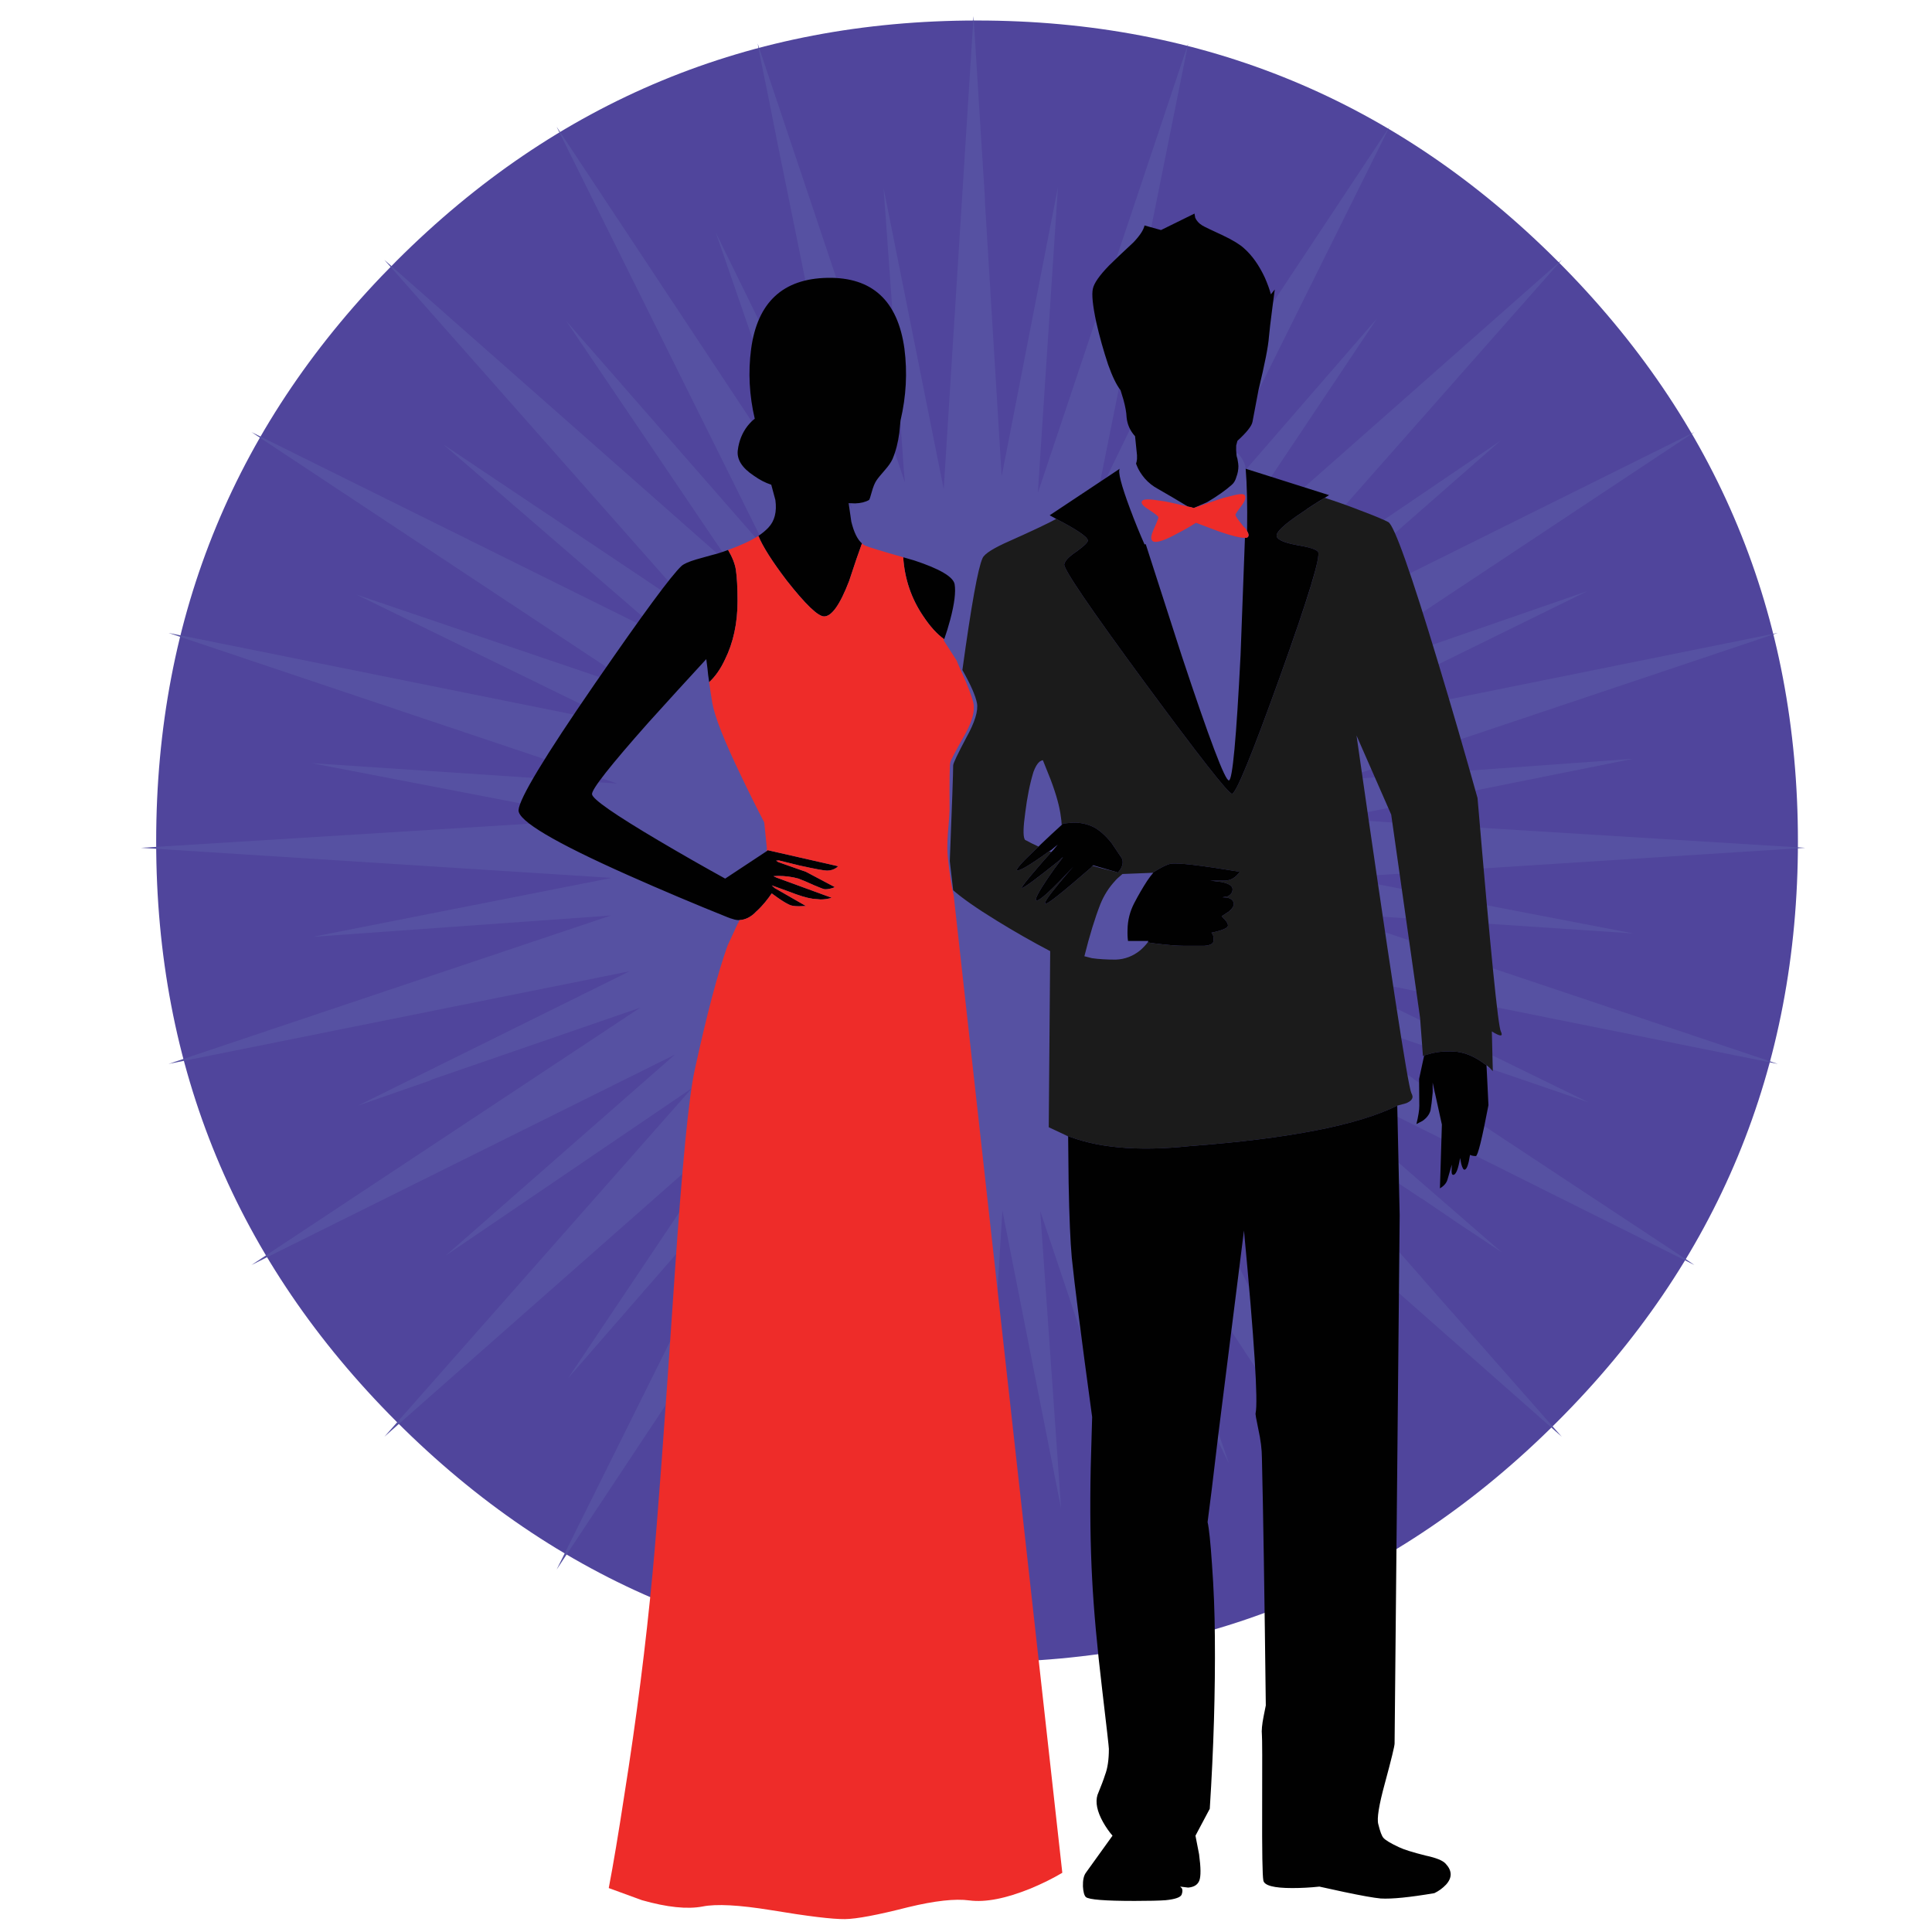 <?xml version="1.0" encoding="utf-8"?>
<!-- Generator: Adobe Illustrator 16.0.0, SVG Export Plug-In . SVG Version: 6.00 Build 0)  -->
<!DOCTYPE svg PUBLIC "-//W3C//DTD SVG 1.1//EN" "http://www.w3.org/Graphics/SVG/1.1/DTD/svg11.dtd">
<svg version="1.1" id="Layer_1" xmlns="http://www.w3.org/2000/svg" xmlns:xlink="http://www.w3.org/1999/xlink" x="0px" y="0px"
	 width="300px" height="300px" viewBox="0 0 300 300" enable-background="new 0 0 300 300" xml:space="preserve">
<g>
	<path fill-rule="evenodd" clip-rule="evenodd" fill="#50459C" d="M241.822,220.755c-24.882,24.907-54.924,37.36-90.124,37.36
		c-35.175,0-65.218-12.453-90.124-37.36c-24.882-24.882-37.323-54.91-37.323-90.086c0-35.201,12.441-65.254,37.323-90.162
		C86.48,15.625,116.523,3.184,151.698,3.184c35.2,0,65.242,12.441,90.124,37.323c24.907,24.907,37.359,54.961,37.359,90.162
		C279.182,165.845,266.729,195.873,241.822,220.755z"/>
	<path fill-rule="evenodd" clip-rule="evenodd" fill="#5651A2" d="M226.418,172.172l34.725,22.936
		c0.126,0.101,0.264,0.188,0.414,0.265l1.545,1.054l-65.005-32.465l35.063,30.47c-2.234-1.482-4.482-2.978-6.742-4.483
		c-1.883-1.279-3.766-2.561-5.649-3.841l-0.225-0.113c-8.412-5.624-16.81-11.235-25.197-16.835c-0.124-0.1-0.25-0.188-0.377-0.263
		l-0.451-0.339l26.139,29.715c0.225,0.251,0.452,0.515,0.677,0.791l21.167,24.027L189.021,175.9
		c-0.052-0.051-0.127-0.113-0.228-0.188l-0.828-0.753l0.377,0.527c0.025,0.075,0.075,0.149,0.15,0.226l25.647,37.926
		c-9.969-11.426-19.935-22.823-29.904-34.197c-0.149-0.202-0.299-0.377-0.451-0.527l-0.489-0.565l0.188,0.528
		c0.126,0.149,0.226,0.313,0.301,0.489c10.646,21.468,21.304,42.921,31.976,64.363c-13.182-19.834-26.338-39.684-39.469-59.543
		c-0.076-0.125-0.178-0.276-0.302-0.452l-0.339-0.452l0.3,0.829c0.025,0.051,0.052,0.113,0.076,0.188l14.801,42.934l-20.715-42.143
		l14.388,71.557l-22.973-68.582l3.238,46.174l-9.114-46.248l-4.481,72.988l-4.558-72.311l-8.889,45.57l3.126-46.701l-23.199,69.109
		l14.387-71.029l-20.3,41.804l15.252-44.893l-40.561,61.2l32.125-64.589l-30.317,34.836l26.325-39.281L59.691,223.09l47.754-54.12
		l-38.227,25.987l35.478-31.109v-0.036l-65.645,32.614l60.372-39.959l-32.426,11.186l-0.151,0.112l-11.261,3.917l42.181-20.864
		l-71.594,14.388l68.695-23.049l-46.286,3.314l46.399-9.152l-73.101-4.669l71.632-4.444h0.075l-45.194-8.701l47.492,3.164
		l-0.264-0.076c-0.101-0.025-0.176-0.05-0.227-0.075L26.172,98.28c21.944,4.418,43.926,8.851,65.945,13.294
		c0.703,0.151,1.432,0.302,2.185,0.452l2.41,0.49l-1.468-0.717c-0.478-0.225-0.917-0.438-1.318-0.64L55.36,92.329l41.917,14.236
		c0.453,0.15,0.917,0.327,1.395,0.526l1.393,0.453l-0.941-0.641c-0.301-0.25-0.603-0.464-0.905-0.64L39.052,67.096l63.611,31.522
		c0.151,0.127,0.327,0.227,0.527,0.302l0.603,0.339l-0.038-0.076l-0.904-0.752c-0.1-0.076-0.188-0.164-0.263-0.264L68.842,69.017
		l38.189,25.572c0.226,0.125,0.439,0.251,0.641,0.376l0.64,0.415L59.691,40.356l54.082,47.717L87.899,49.81l31.296,35.815
		L86.43,19.68l39.319,59.393c0.05,0.025,0.087,0.075,0.112,0.15l0.339,0.565l-0.301-1.017c-0.05-0.101-0.1-0.226-0.15-0.377
		c-4.846-14.06-9.705-28.133-14.576-42.218c5.574,11.374,11.161,22.734,16.759,34.083l4.332,8.813l-9.604-47.34
		c-0.576-2.888-1.167-5.788-1.77-8.701c-1.003-5.122-2.033-10.243-3.088-15.366c0-0.075-0.013-0.125-0.039-0.15
		c0-0.075,0-0.125,0-0.151l-0.112-0.602l22.559,67.263c0.05,0.101,0.088,0.214,0.113,0.339l0.188,0.526l-0.152-1.731
		c-0.024-0.126-0.037-0.276-0.037-0.452c-0.025-0.226-0.038-0.439-0.038-0.641c-0.978-13.458-1.945-26.903-2.899-40.334
		l-0.188-2.487v-0.037l9.341,46.738l4.632-73.44c0.577,9.44,1.167,18.881,1.771,28.321c0,0.177,0,0.365,0,0.565l2.598,42.558
		l8.737-44.892l-3.124,47.492l23.349-69.787l-14.16,70.465l19.961-41.164l-12.824,37.868c0.086,0.118,0.18,0.237,0.281,0.359
		c0.351,0.394,0.728,0.738,1.131,1.036l36.871-55.646l-29.151,58.695l0.829-0.395c1.608-0.955,2.887-1.858,3.843-2.712
		c0.324-0.276,0.564-0.69,0.715-1.243c0.201-0.527,0.302-1.079,0.302-1.657c0-0.226-0.051-0.603-0.152-1.13
		c-0.1-0.276-0.149-0.501-0.149-0.678c0-0.05,0.025-0.112,0.074-0.188c0.051-0.1,0.277,0.127,0.679,0.679
		c0.401,0.578,0.628,1.155,0.678,1.733c0.005,0.047,0.011,0.097,0.02,0.15l20.355-23.463l-20.131,30.129
		c0,0.9-0.005,1.854-0.019,2.863c-0.1-0.227-0.288-0.465-0.565-0.715c-0.176-0.213-0.334-0.407-0.47-0.583l-1.336,1.996
		c0.927,0.254,1.604,0.373,2.033,0.358l-0.02,0.301l49.206-43.461L194.934,94.25h0.036l38.003-25.798l-35.854,31.409l65.983-32.765
		l-59.808,39.658l43.162-14.952l-43.087,21.166l72.688-14.688l-68.054,22.823l45.569-3.277l-46.323,9.303l12.993,0.866
		c0.074-0.025,0.125-0.025,0.149,0c0.479,0,0.942,0.014,1.395,0.039c19.533,1.205,39.042,2.41,58.526,3.616l-71.935,4.594
		l45.232,8.7l-47.453-3.164l0.452,0.15c4.419,1.482,8.851,2.963,13.294,4.444l56.153,18.832l-70.767-14.237l41.353,20.187
		l-44.854-15.365l0.866,0.565c0.125,0.074,0.214,0.138,0.264,0.188c5.524,3.642,11.035,7.282,16.533,10.922l0.037,0.075l6.93,4.596
		V172.172z M189.171,77.566l-2.58,0.867l-1.601,3.201c0.242-0.148,0.479-0.299,0.716-0.452l0.434,0.17l3.369-3.899
		C189.396,77.491,189.284,77.527,189.171,77.566z M175.613,79.393l-0.603,1.789l0.828-1.242
		C175.765,79.757,175.689,79.574,175.613,79.393z"/>
	<path fill-rule="evenodd" clip-rule="evenodd" fill="#1B1B1B" d="M165.144,127.844c-0.092,0.082-0.187,0.164-0.283,0.244
		c-0.021-0.42-0.064-0.84-0.131-1.26c-0.177-1.506-0.703-3.428-1.583-5.763l-1.205-3.014c-0.125,0-0.302,0.075-0.526,0.226
		c-0.352,0.301-0.665,0.829-0.941,1.583c-0.554,1.807-0.979,3.93-1.281,6.365c-0.301,2.159-0.339,3.502-0.112,4.029
		c0.025,0.05,0.051,0.101,0.075,0.152c0.651,0.359,1.353,0.711,2.107,1.054c-2.406,2.262-3.524,3.479-3.351,3.653
		c0.276,0.25,1.908-0.704,4.896-2.863c0.04-0.023,0.077-0.048,0.113-0.075c0.108,0.046,0.214,0.09,0.319,0.132
		c-0.044,0.049-0.088,0.106-0.131,0.171c-0.603,0.652-1.205,1.329-1.808,2.033c-1.908,2.209-2.786,3.339-2.637,3.389
		c0.252,0.05,2.21-1.393,5.877-4.332c0.149-0.175,0.324-0.338,0.526-0.49c-0.101,0.152-0.228,0.327-0.377,0.529
		c-0.679,0.878-1.332,1.783-1.959,2.711c-1.506,2.235-2.109,3.402-1.808,3.502c0.452,0.151,2.373-1.606,5.763-5.272
		c-0.828,0.929-1.633,1.871-2.411,2.825c-1.557,1.883-2.208,2.875-1.958,2.975c0.276,0.125,2.637-1.745,7.08-5.612
		c0.078-0.099,0.167-0.198,0.264-0.302c1.064,0.306,2.184,0.601,3.354,0.886l0.602,0.169c0.1-0.177,0.214-0.326,0.339-0.452
		c0.427-0.729,0.489-1.343,0.188-1.845c-0.829-1.23-1.343-1.998-1.544-2.298c-0.929-1.154-1.846-1.971-2.75-2.448
		c-0.953-0.478-2.009-0.715-3.163-0.715l-1.242,0.113H165.144z M231.654,160.158l0.149,6.176c-0.25-0.302-0.576-0.615-0.979-0.942
		c-0.201-0.099-0.39-0.225-0.564-0.375c-1.331-0.955-2.662-1.52-3.993-1.695c-1.305-0.125-2.573-0.063-3.804,0.188l-1.318,0.376
		L220.957,164l-0.452-5.988l-4.481-31.524l-5.385-12.277c5.147,35.929,7.983,54.433,8.512,55.513
		c0.125,0.226,0.188,0.439,0.188,0.64c-0.051,0.377-0.377,0.691-0.979,0.942l-1.394,0.376c-6.101,3.038-16.873,5.135-32.313,6.291
		c-8.11,0.853-14.575,0.25-19.396-1.809l-2.41-1.129l0.226-27.344c-2.736-1.431-5.512-3.012-8.323-4.745
		c-3.064-1.883-5.311-3.453-6.742-4.708l-0.526-4.52c0.352-8.788,0.526-13.746,0.526-14.875c0-0.302,0.678-1.732,2.035-4.294
		c1.329-2.385,1.883-4.18,1.656-5.386c-0.227-1.155-0.979-2.862-2.26-5.121c1.382-10.044,2.423-15.832,3.126-17.363
		c0.276-0.679,1.707-1.582,4.293-2.712c3.591-1.606,5.976-2.736,7.155-3.39c3.189,1.657,4.821,2.762,4.896,3.315
		c0.076,0.25-0.464,0.803-1.619,1.656c-1.255,0.828-1.934,1.52-2.032,2.072c-0.151,0.703,3.992,6.792,12.428,18.266
		c8.436,11.45,12.968,17.236,13.597,17.363c0.577,0.15,3.074-5.926,7.494-18.229c0.632-1.765,1.216-3.408,1.75-4.933
		c0.889-2.548,1.636-4.757,2.242-6.629c1.566-4.84,2.192-7.439,1.883-7.796c-0.211-0.265-0.839-0.516-1.883-0.753
		c-0.44-0.104-0.956-0.204-1.545-0.301c-1.833-0.352-2.824-0.791-2.974-1.318c-0.178-0.627,1.141-1.87,3.953-3.728
		c0.188-0.134,0.376-0.266,0.565-0.396c0.951-0.657,1.932-1.279,2.937-1.865c1.809,0.577,3.679,1.243,5.612,1.996
		c2.134,0.804,3.553,1.394,4.256,1.771c0.929,0.526,3.515,7.821,7.758,21.88c2.135,7.057,4.168,14.049,6.101,20.979
		c1.985,23.375,3.189,35.452,3.617,36.231C233.448,160.986,232.983,160.986,231.654,160.158z M174.295,135.715
		c-0.604,0.503-0.992,0.867-1.168,1.093c-0.953,1.029-1.707,2.222-2.26,3.578c-0.854,2.184-1.681,4.883-2.485,8.098l1.167,0.301
		c1.055,0.15,2.284,0.226,3.691,0.226c1.431-0.05,2.711-0.54,3.842-1.468c0.478-0.427,0.854-0.829,1.129-1.206l1.018,0.151
		c2.009,0.251,3.54,0.377,4.596,0.377c1.957,0,3.024,0,3.201,0c0.878-0.075,1.343-0.302,1.393-0.679
		c0.05-0.376,0.025-0.715-0.075-1.016l-0.226-0.339c1.707-0.352,2.561-0.729,2.561-1.129c0-0.251-0.164-0.553-0.49-0.904
		l-0.49-0.526l1.056-0.679c0.678-0.552,0.941-1.042,0.791-1.468c-0.127-0.377-0.465-0.628-1.017-0.754l-0.716-0.038l0.828-0.151
		c0.504-0.25,0.753-0.615,0.753-1.092c0-0.526-0.577-0.903-1.731-1.13l-1.77-0.225h2.335c0.878,0,1.645-0.452,2.296-1.355
		c-6.15-1.03-9.74-1.445-10.77-1.244c-0.604,0.125-1.532,0.59-2.789,1.393L174.295,135.715z"/>
	<path fill-rule="evenodd" clip-rule="evenodd" fill="#010101" d="M230.825,165.392l0.301,6.215
		c-1.003,5.272-1.656,7.908-1.959,7.908c-0.2,0-0.4-0.023-0.601-0.074l-0.303-0.112c-0.226,1.48-0.502,2.246-0.828,2.297
		c-0.176,0.051-0.352-0.239-0.527-0.866l-0.188-0.941c-0.276,1.631-0.602,2.498-0.979,2.599c-0.251,0.075-0.364-0.164-0.339-0.715
		l0.037-0.867l-0.678,2.334c-0.15,0.529-0.541,0.98-1.169,1.357l0.302-9.906l-1.431-6.515v1.581
		c-0.101,1.155-0.214,2.072-0.338,2.749c-0.177,0.628-0.591,1.168-1.244,1.62l-0.94,0.49c0.301-1.256,0.45-2.197,0.45-2.825
		l-0.036-4.181l0.79-3.653l1.318-0.376c1.23-0.251,2.499-0.313,3.804-0.188c1.331,0.176,2.662,0.74,3.993,1.695
		C230.436,165.167,230.624,165.293,230.825,165.392z M91.929,123.324c0.05,0.754,3.515,3.164,10.394,7.231
		c3.44,2.034,6.868,3.992,10.282,5.875l6.44-4.256l0.15-0.151l-0.114-0.037l11.074,2.523l-0.264,0.226
		c-0.427,0.301-0.917,0.452-1.469,0.452c-0.451,0-1.883-0.264-4.293-0.792l-3.201-0.79l-0.415,0.037l0.34,0.226l4.293,1.507
		l4.481,2.373l-0.15,0.074c-0.477,0.176-0.928,0.264-1.356,0.264c-0.175,0-0.728-0.201-1.656-0.603
		c-1.105-0.502-1.933-0.854-2.486-1.054c-0.978-0.276-2.033-0.415-3.163-0.415l-0.715,0.039l0.488,0.225l8.55,3.125
		c-0.528,0.176-1.105,0.264-1.733,0.264l-1.243-0.113c-0.878-0.125-2.083-0.489-3.614-1.092l-2.713-0.98l0.453,0.415l4.858,2.787
		l-1.092,0.038c-0.728,0-1.243-0.088-1.545-0.263c-0.477-0.227-1.055-0.579-1.733-1.055l-0.941-0.678l-0.489,0.678
		c-0.351,0.477-0.717,0.917-1.093,1.318c-0.25,0.277-0.515,0.541-0.791,0.792c-0.076,0.05-0.138,0.113-0.188,0.188
		c-0.753,0.729-1.558,1.117-2.411,1.167h-0.037c-0.101,0-0.188,0-0.264,0c-0.326-0.025-0.652-0.101-0.979-0.225
		c-0.101-0.025-0.188-0.051-0.264-0.076c-0.075-0.05-0.138-0.075-0.188-0.075c-5.198-2.083-10.396-4.28-15.592-6.591
		c-11.399-5.071-17.073-8.436-17.023-10.093c0.101-1.783,4.055-8.336,11.864-19.66c7.407-10.746,11.888-16.834,13.446-18.266
		c0.351-0.326,1.117-0.665,2.297-1.017c2.134-0.602,3.226-0.903,3.276-0.903c0.579-0.177,1.13-0.365,1.658-0.565
		c0.653,1.104,1.055,2.121,1.205,3.05c0.175,1.155,0.264,2.788,0.264,4.896c0,3.415-0.653,6.441-1.958,9.077
		c-0.678,1.457-1.494,2.623-2.448,3.503c-0.125-0.779-0.213-1.482-0.264-2.11l-0.188-1.467c-2.962,3.212-5.95,6.49-8.963,9.828
		C94.779,118.855,91.854,122.572,91.929,123.324z M186.685,35.008c0.276,0.175,1.344,0.69,3.201,1.544
		c1.531,0.729,2.626,1.394,3.278,1.996c1.255,1.105,2.335,2.625,3.238,4.558c0.426,0.979,0.741,1.845,0.94,2.598l0.604-0.753
		l-0.377,2.863c-0.276,2.108-0.452,3.603-0.528,4.481c-0.1,1.457-0.64,4.206-1.618,8.249l-0.941,4.971
		c-0.127,0.653-0.905,1.631-2.337,2.938l-0.188,0.715c-0.025,0.502-0.012,0.967,0.038,1.393c0,0.177,0.05,0.402,0.149,0.678
		c0.102,0.528,0.152,0.904,0.152,1.13c0,0.578-0.101,1.129-0.302,1.657c-0.15,0.553-0.391,0.967-0.715,1.243
		c-0.956,0.854-2.234,1.758-3.843,2.712l-2.071,0.904c-0.275-0.1-0.577-0.176-0.903-0.227c-1.657-1.003-3.215-1.92-4.67-2.749
		c-0.753-0.401-1.431-0.941-2.035-1.619c-0.552-0.653-0.952-1.293-1.204-1.921c-0.05-0.15-0.1-0.277-0.15-0.377
		c0.075-0.201,0.125-0.439,0.15-0.715c0-0.151,0-0.352,0-0.603l-0.302-2.938c-0.778-0.853-1.218-1.844-1.318-2.974
		c-0.024-0.704-0.188-1.607-0.489-2.711l-0.451-1.47c-0.627-0.803-1.269-2.122-1.921-3.955c-0.728-2.184-1.343-4.381-1.846-6.591
		c-0.552-2.585-0.729-4.317-0.527-5.197c0.176-0.854,1.004-2.046,2.484-3.578c0.831-0.829,2.097-2.034,3.806-3.615
		c1.005-1.055,1.581-1.934,1.732-2.637l2.561,0.715l5.197-2.561l0.112,0.641C185.795,34.28,186.158,34.682,186.685,35.008z
		 M114.563,69.92c0.176-1.431,0.678-2.687,1.506-3.766c0.428-0.527,0.804-0.903,1.13-1.13c-0.854-3.616-1.042-7.23-0.565-10.847
		c0.98-7.231,4.935-10.909,11.864-11.035c6.931-0.125,10.91,3.54,11.94,10.998c0.476,3.69,0.275,7.406-0.604,11.147l-0.188,1.921
		c-0.201,1.531-0.552,2.887-1.055,4.068c-0.225,0.502-0.615,1.066-1.167,1.694c-0.703,0.804-1.143,1.344-1.318,1.62
		c-0.276,0.401-0.528,1.017-0.753,1.845c-0.202,0.753-0.34,1.155-0.415,1.205c-0.579,0.327-1.293,0.502-2.146,0.527l-1.017-0.038
		l0.414,2.862c0.402,1.658,0.955,2.787,1.658,3.39c-0.503,1.356-1.168,3.302-1.997,5.838c-1.406,3.665-2.699,5.498-3.879,5.498
		c-0.956,0-2.9-1.87-5.838-5.611c-2.235-2.938-3.691-5.236-4.37-6.892c0.603-0.402,1.118-0.828,1.545-1.281
		c0.979-1.029,1.343-2.46,1.092-4.293l-0.64-2.373c-0.928-0.301-1.845-0.778-2.75-1.431
		C115.204,72.632,114.388,71.327,114.563,69.92z M198.249,83.29c0.149,0.527,1.141,0.967,2.974,1.318
		c1.983,0.327,3.127,0.678,3.428,1.055c0.502,0.578-1.456,7.03-5.875,19.357c-4.42,12.304-6.917,18.379-7.494,18.229
		c-0.629-0.126-5.161-5.913-13.597-17.363c-8.436-11.474-12.579-17.563-12.428-18.266c0.099-0.552,0.777-1.244,2.032-2.072
		c1.155-0.853,1.695-1.406,1.619-1.656c-0.074-0.553-1.706-1.658-4.896-3.315c-0.302-0.176-0.64-0.364-1.017-0.564l10.884-7.231
		c-0.324,0.427,0.214,2.523,1.62,6.29c0.702,1.883,1.444,3.703,2.223,5.461l0.188-0.039l5.573,17.288
		c4.318,13.03,6.767,19.496,7.344,19.396c0.553-0.025,1.154-6.516,1.808-19.472l0.679-18.19c0.124,0,0.238-0.013,0.338-0.038
		c0.302-0.175,0.302-0.515,0-1.017c0.051-4.068-0.025-7.294-0.226-9.679l12.955,4.104c-0.225,0.151-0.451,0.289-0.678,0.415
		c-1.205,0.703-2.371,1.456-3.502,2.26C199.39,81.42,198.071,82.663,198.249,83.29z M165.144,127.844h0.302l1.242-0.113
		c1.154,0,2.21,0.237,3.163,0.715c0.904,0.477,1.821,1.294,2.75,2.448c0.201,0.3,0.715,1.068,1.544,2.298
		c0.301,0.502,0.238,1.117-0.188,1.845c-0.125,0.126-0.239,0.275-0.339,0.452l-3.88-1.13c-0.026,0.027-0.052,0.052-0.075,0.075
		c-0.097,0.104-0.186,0.203-0.264,0.302c-4.443,3.867-6.804,5.737-7.08,5.612c-0.25-0.101,0.401-1.092,1.958-2.975
		c0.778-0.955,1.583-1.896,2.411-2.825c-3.39,3.666-5.311,5.423-5.763,5.272c-0.302-0.101,0.302-1.268,1.808-3.502
		c0.627-0.928,1.28-1.833,1.959-2.711c0.149-0.202,0.276-0.377,0.377-0.529c-0.202,0.152-0.377,0.315-0.526,0.49
		c-3.667,2.938-5.625,4.382-5.877,4.332c-0.149-0.05,0.729-1.18,2.637-3.389c0.603-0.704,1.205-1.381,1.808-2.033
		c0.043-0.065,0.087-0.122,0.131-0.171c0.057-0.07,0.112-0.125,0.171-0.169c0.05-0.076,0.087-0.113,0.112-0.113
		c0.251-0.3,0.489-0.589,0.717-0.866c-0.352,0.276-0.653,0.527-0.905,0.754c-0.051,0.025-0.1,0.062-0.15,0.112
		c-0.087,0.052-0.174,0.103-0.264,0.151c-0.036,0.027-0.073,0.052-0.113,0.075c-2.987,2.16-4.619,3.113-4.896,2.863
		c-0.174-0.174,0.944-1.391,3.351-3.653c0.036-0.038,0.074-0.076,0.114-0.113c0.05-0.025,0.074-0.05,0.074-0.075
		c0.025-0.051,0.053-0.077,0.077-0.077c0.05-0.049,0.1-0.099,0.15-0.149c1.042-0.996,2.103-1.981,3.182-2.957
		C164.957,128.008,165.052,127.926,165.144,127.844z M178.136,136.77c0.377-0.552,0.692-0.967,0.942-1.244h-0.114
		c1.257-0.803,2.185-1.268,2.789-1.393c1.029-0.201,4.619,0.213,10.77,1.244c-0.651,0.903-1.418,1.355-2.296,1.355h-2.335
		l1.77,0.225c1.154,0.227,1.731,0.604,1.731,1.13c0,0.477-0.249,0.842-0.753,1.092l-0.828,0.151l0.716,0.038
		c0.552,0.125,0.89,0.377,1.017,0.754c0.15,0.427-0.113,0.916-0.791,1.468l-1.056,0.679l0.49,0.526
		c0.326,0.352,0.49,0.653,0.49,0.904c0,0.401-0.854,0.778-2.561,1.129l0.226,0.339c0.101,0.301,0.125,0.64,0.075,1.016
		c-0.05,0.377-0.515,0.604-1.393,0.679c-0.177,0-1.244,0-3.201,0c-1.056,0-2.587-0.126-4.596-0.377l-1.018-0.151
		c0.052-0.075,0.088-0.151,0.113-0.225h-3.163c-0.074-0.452-0.1-1.055-0.074-1.809c0.025-1.406,0.363-2.749,1.017-4.029
		C176.756,139.017,177.433,137.85,178.136,136.77z M143.337,95.644c-1.833-2.711-2.863-5.75-3.088-9.114
		c0.526,0.15,1.091,0.313,1.695,0.489c3.966,1.305,6.063,2.535,6.289,3.69c0.2,1.206-0.025,3.038-0.679,5.499
		c-0.301,1.13-0.614,2.146-0.941,3.051C145.509,98.48,144.417,97.275,143.337,95.644z M184.652,177.973
		c15.44-1.156,26.213-3.253,32.313-6.291l0.377,17.023l-0.791,82.027c0,0.4-0.503,2.461-1.508,6.177
		c-0.928,3.39-1.268,5.511-1.017,6.364c0.276,1.129,0.54,1.833,0.792,2.109c0.3,0.352,1.092,0.829,2.372,1.431
		c0.777,0.377,2.173,0.815,4.181,1.318c1.657,0.352,2.699,0.778,3.127,1.281c1.002,1.079,1.016,2.159,0.036,3.238
		c-0.526,0.553-1.131,0.992-1.807,1.317c-3.843,0.652-6.615,0.93-8.324,0.829c-1.08-0.1-2.987-0.439-5.724-1.017l-3.805-0.829
		c-1.406,0.151-2.812,0.227-4.218,0.227c-2.838,0-4.331-0.391-4.481-1.168c-0.151-0.729-0.213-4.545-0.188-11.448
		c0.025-7.031,0.012-10.747-0.038-11.148c-0.074-0.679,0.014-1.645,0.264-2.9l0.34-1.695c-0.202-17.224-0.401-30.028-0.604-38.414
		c0-1.306-0.188-2.812-0.564-4.519c-0.326-1.532-0.465-2.349-0.416-2.449c0.402-1.857-0.199-11.311-1.806-28.358l-3.993,31.748
		c-0.803,6.829-1.356,11.337-1.656,13.521c0.226,0.979,0.451,3.138,0.677,6.478c0.276,3.741,0.428,7.558,0.453,11.448
		c0.075,8.36-0.188,17.225-0.791,26.59l-2.222,4.18l0.564,2.901c0.275,2.058,0.289,3.413,0.037,4.066
		c-0.25,0.653-0.829,1.018-1.732,1.093l-1.242-0.151l0.263,0.264c0.126,0.226,0.114,0.553-0.037,0.979
		c-0.175,0.426-1.004,0.716-2.485,0.867c-1.005,0.074-2.61,0.112-4.82,0.112c-4.596,0-7.118-0.202-7.571-0.603
		c-0.25-0.251-0.401-0.804-0.451-1.657c-0.025-0.954,0.126-1.658,0.451-2.109l4.143-5.763c-0.526-0.602-1.016-1.305-1.469-2.107
		c-0.927-1.658-1.217-3.064-0.865-4.219c0.578-1.406,0.966-2.436,1.167-3.089c0.402-1.029,0.602-2.385,0.602-4.067
		c0-0.276-0.352-3.376-1.053-9.302c-0.777-6.528-1.293-12.216-1.545-17.061c-0.276-5.147-0.352-10.885-0.226-17.212l0.226-7.946
		c-1.707-12.529-2.762-20.777-3.162-24.744c-0.228-2.485-0.391-6.365-0.49-11.638l-0.075-7.193l-0.603-0.301
		C170.077,178.223,176.542,178.825,184.652,177.973z"/>
	<path fill-rule="evenodd" clip-rule="evenodd" fill="#EE2C29" d="M149.928,105.737c0.829,1.983,1.256,3.263,1.28,3.841
		c0.101,1.28-0.451,2.938-1.656,4.971c-1.257,2.235-1.921,3.515-1.997,3.842c-0.1,0.401-0.138,2.875-0.112,7.419
		c0,0.452-0.089,1.682-0.264,3.69c-0.1,1.507-0.1,2.712,0,3.616c0.251,2.46,0.552,4.419,0.903,5.875l16.873,151.814
		c-1.432,0.854-3.075,1.67-4.934,2.447c-3.843,1.557-7.006,2.173-9.491,1.846c-2.209-0.301-5.385,0.052-9.527,1.054
		c-4.721,1.206-7.985,1.822-9.792,1.847c-1.935,0.025-5.763-0.439-11.487-1.393c-4.972-0.805-8.513-0.993-10.622-0.565
		c-2.385,0.452-5.523,0.125-9.416-0.979l-5.16-1.884c0.703-3.667,1.507-8.462,2.411-14.387c1.883-11.852,3.351-23.4,4.406-34.648
		c0.729-7.684,1.871-23.1,3.427-46.249c1.155-16.973,2.185-27.531,3.089-31.674c1.883-8.662,3.59-15.127,5.122-19.396l1.657-3.578
		c0,0.025-0.025,0.113-0.076,0.264l0.264-0.641h0.037c0.853-0.05,1.658-0.438,2.411-1.167c0.05-0.075,0.112-0.138,0.188-0.188
		c0.275-0.251,0.54-0.514,0.791-0.792c0.376-0.401,0.742-0.841,1.093-1.318l0.489-0.678l0.941,0.678
		c0.678,0.477,1.257,0.828,1.733,1.055c0.302,0.175,0.817,0.263,1.545,0.263l1.092-0.038l-4.858-2.787l-0.453-0.415l2.713,0.98
		c1.531,0.603,2.736,0.966,3.614,1.092l1.243,0.113c0.628,0,1.205-0.088,1.733-0.264l-8.55-3.125l-0.488-0.225l0.715-0.039
		c1.129,0,2.185,0.138,3.163,0.415c0.553,0.2,1.381,0.551,2.486,1.054c0.928,0.402,1.481,0.603,1.656,0.603
		c0.428,0,0.88-0.088,1.356-0.264l0.15-0.074l-4.481-2.373l-4.293-1.507l-0.34-0.226l0.415-0.037l3.201,0.79
		c2.41,0.528,3.842,0.792,4.293,0.792c0.553,0,1.042-0.151,1.469-0.452l0.264-0.226l-11.074-2.523l0.114,0.037l-0.15,0.151
		c0-0.151,0.012-0.301,0.037-0.451l-0.413-4.03c-1.18-2.26-2.398-4.708-3.653-7.344c-2.562-5.324-4.031-9.052-4.407-11.186
		c-0.201-1.205-0.364-2.285-0.49-3.238c0.954-0.88,1.77-2.046,2.448-3.503c1.305-2.636,1.958-5.662,1.958-9.077
		c0-2.108-0.089-3.741-0.264-4.896c-0.15-0.929-0.552-1.945-1.205-3.05c1.959-0.703,3.527-1.432,4.707-2.185
		c0.679,1.656,2.135,3.955,4.37,6.892c2.938,3.741,4.882,5.611,5.838,5.611c1.18,0,2.473-1.833,3.879-5.498
		c0.828-2.536,1.494-4.482,1.997-5.838c0.15,0.151,0.313,0.264,0.488,0.339c0.653,0.277,2.625,0.878,5.914,1.808
		c0.225,3.364,1.254,6.402,3.088,9.114c1.08,1.631,2.172,2.837,3.276,3.615c-0.024,0.076-0.05,0.137-0.074,0.188l2.033,3.164
		C148.646,102.862,149.1,103.903,149.928,105.737z M192.824,78.469c-0.577,0.753-0.903,1.231-0.979,1.431
		c-0.052,0.176,0.363,0.792,1.241,1.846c0.277,0.25,0.466,0.489,0.565,0.715c0.302,0.501,0.302,0.842,0,1.017
		c-0.1,0.025-0.214,0.038-0.338,0.038c-0.704,0.025-2.072-0.314-4.104-1.017l-3.504-1.318c-0.853,0.553-1.769,1.079-2.749,1.583
		c-1.908,1.054-3.163,1.507-3.766,1.355c-0.126-0.025-0.214-0.075-0.264-0.15c-0.252-0.251-0.201-0.792,0.15-1.619
		c0.578-1.28,0.842-1.958,0.791-2.034c-0.024-0.176-0.554-0.59-1.581-1.243c-0.904-0.579-1.206-1.017-0.904-1.319
		c0.226-0.276,1.154-0.276,2.787,0c0.451,0.05,0.953,0.138,1.506,0.264c0.954,0.201,1.884,0.415,2.787,0.64
		c0.326,0.051,0.628,0.126,0.903,0.227l3.804-1.318c0.604-0.202,1.144-0.352,1.62-0.451c1.481-0.428,2.31-0.504,2.484-0.227
		C193.503,77.239,193.352,77.767,192.824,78.469z"/>
</g>
</svg>

